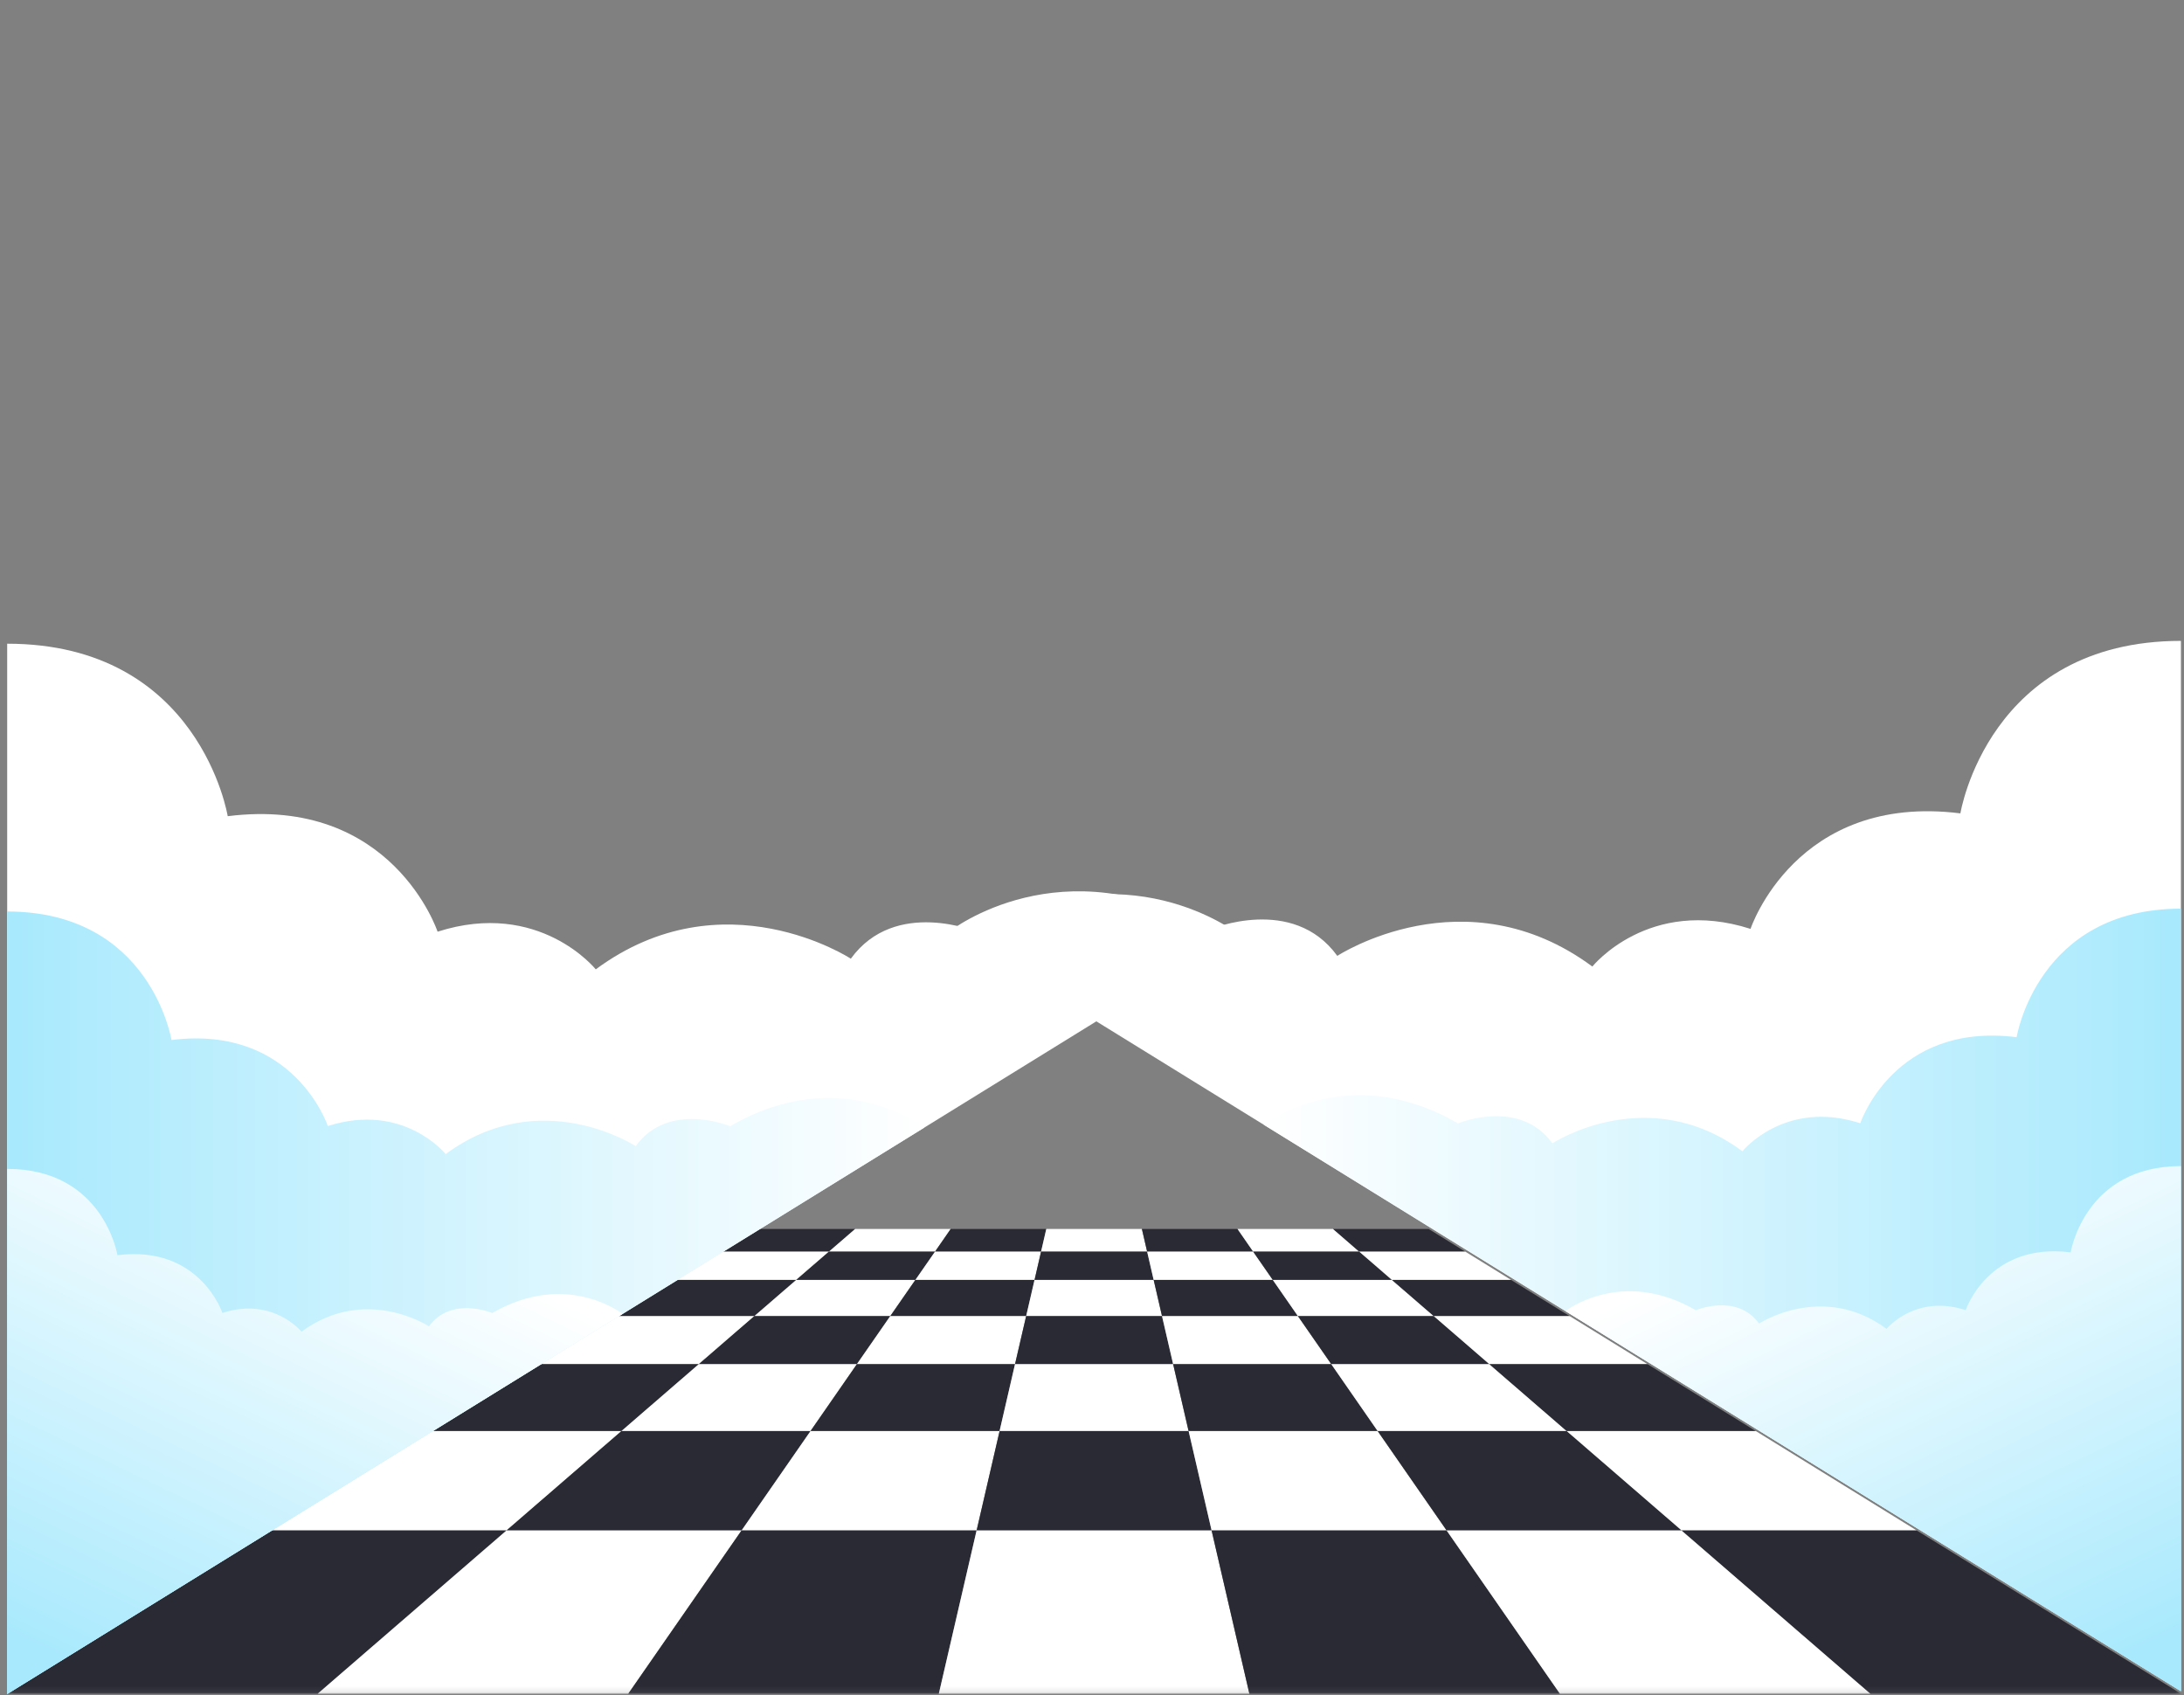 <svg width="375" height="291" viewBox="0 0 375 291" fill="none" xmlns="http://www.w3.org/2000/svg">
<rect x="0" y="0" width="375" height="291" fill="#808080" stroke="none"/>
<mask id="mask0_1_18484" style="mask-type:luminance" maskUnits="userSpaceOnUse" x="1" y="161" width="374" height="130">
<path d="M374.477 161.982H1.236V290.853H374.477V161.982Z" fill="white"/>
</mask>
<g mask="url(#mask0_1_18484)">
<path d="M142.33 214.885H124.121L130.421 210.988H146.834L142.33 214.885Z" fill="#2A2A35"/>
<path d="M160.544 214.885H142.33L146.834 210.988H163.242L160.544 214.885Z" fill="white"/>
<path d="M178.754 214.885H160.545L163.242 210.988H179.655L178.754 214.885Z" fill="#2A2A35"/>
<path d="M196.966 214.885H178.752L179.653 210.988H196.065L196.966 214.885Z" fill="white"/>
<path d="M215.176 214.885H196.967L196.066 210.988H212.479L215.176 214.885Z" fill="#2A2A35"/>
<path d="M233.392 214.885H215.178L212.48 210.988H228.888L233.392 214.885Z" fill="white"/>
<path d="M251.6 214.885H233.39L228.887 210.988H245.299L251.6 214.885Z" fill="#2A2A35"/>
<path d="M136.715 219.737H116.262L124.12 214.885H142.329L136.715 219.737Z" fill="white"/>
<path d="M157.173 219.737H136.715L142.328 214.885H160.543L157.173 219.737Z" fill="#2A2A35"/>
<path d="M177.634 219.737H157.176L160.545 214.885H178.754L177.634 219.737Z" fill="white"/>
<path d="M198.086 219.737H177.633L178.753 214.885H196.967L198.086 219.737Z" fill="#2A2A35"/>
<path d="M218.545 219.737H198.087L196.967 214.885H215.176L218.545 219.737Z" fill="white"/>
<path d="M239.002 219.737H218.543L215.174 214.885H233.388L239.002 219.737Z" fill="#2A2A35"/>
<path d="M259.458 219.737H239.004L233.391 214.885H251.6L259.458 219.737Z" fill="white"/>
<path d="M129.523 225.954H106.193L116.261 219.738H136.715L129.523 225.954Z" fill="#2A2A35"/>
<path d="M152.858 225.954H129.523L136.715 219.738H157.173L152.858 225.954Z" fill="white"/>
<path d="M176.192 225.954H152.857L157.172 219.738H177.631L176.192 225.954Z" fill="#2A2A35"/>
<path d="M199.523 225.954H176.193L177.632 219.738H198.085L199.523 225.954Z" fill="white"/>
<path d="M222.859 225.954H199.524L198.086 219.738H218.545L222.859 225.954Z" fill="#2A2A35"/>
<path d="M246.193 225.954H222.858L218.543 219.738H239.002L246.193 225.954Z" fill="white"/>
<path d="M269.521 225.954H246.191L239 219.738H259.454L269.521 225.954Z" fill="#2A2A35"/>
<path d="M119.982 234.204H92.83L106.192 225.953H129.522L119.982 234.204Z" fill="white"/>
<path d="M147.129 234.204H119.982L129.522 225.953H152.857L147.129 234.204Z" fill="#2A2A35"/>
<path d="M174.279 234.204H147.127L152.855 225.953H176.19L174.279 234.204Z" fill="white"/>
<path d="M201.433 234.204H174.281L176.192 225.953H199.522L201.433 234.204Z" fill="#2A2A35"/>
<path d="M228.584 234.204H201.432L199.521 225.953H222.856L228.584 234.204Z" fill="white"/>
<path d="M255.734 234.204H228.587L222.859 225.953H246.194L255.734 234.204Z" fill="#2A2A35"/>
<path d="M282.883 234.204H255.731L246.191 225.953H269.521L282.883 234.204Z" fill="white"/>
<path d="M106.704 245.684H74.242L92.83 234.203H119.982L106.704 245.684Z" fill="#2A2A35"/>
<path d="M139.165 245.684H106.703L119.981 234.203H147.128L139.165 245.684Z" fill="white"/>
<path d="M171.63 245.684H139.168L147.13 234.203H174.282L171.63 245.684Z" fill="#2A2A35"/>
<path d="M204.084 245.684H171.627L174.279 234.203H201.431L204.084 245.684Z" fill="white"/>
<path d="M236.546 245.684H204.084L201.432 234.203H228.584L236.546 245.684Z" fill="#2A2A35"/>
<path d="M269.01 245.684H236.548L228.586 234.203H255.733L269.01 245.684Z" fill="white"/>
<path d="M301.472 245.684H269.01L255.732 234.203H282.884L301.472 245.684Z" fill="#2A2A35"/>
<path d="M86.976 262.75H46.621L74.246 245.686H106.708L86.976 262.75Z" fill="white"/>
<path d="M127.329 262.75H86.975L106.707 245.686H139.169L127.329 262.75Z" fill="#2A2A35"/>
<path d="M167.687 262.75H127.332L139.171 245.686H171.633L167.687 262.75Z" fill="white"/>
<path d="M208.035 262.75H167.686L171.632 245.686H204.089L208.035 262.75Z" fill="#2A2A35"/>
<path d="M248.391 262.75H208.036L204.09 245.686H236.552L248.391 262.75Z" fill="white"/>
<path d="M288.745 262.75H248.39L236.551 245.686H269.013L288.745 262.75Z" fill="#2A2A35"/>
<path d="M329.098 262.75H288.744L269.012 245.686H301.474L329.098 262.75Z" fill="white"/>
<path d="M54.557 290.776H1.238L46.619 262.748H86.974L54.557 290.776Z" fill="#2A2A35"/>
<path d="M107.882 290.776H54.559L86.976 262.748H127.331L107.882 290.776Z" fill="white"/>
<path d="M161.198 290.776H107.879L127.327 262.748H167.682L161.198 290.776Z" fill="#2A2A35"/>
<path d="M214.52 290.776H161.201L167.686 262.748H208.035L214.52 290.776Z" fill="white"/>
<path d="M267.838 290.776H214.52L208.035 262.748H248.39L267.838 290.776Z" fill="#2A2A35"/>
<path d="M321.161 290.776H267.837L248.389 262.748H288.743L321.161 290.776Z" fill="white"/>
<path d="M374.48 290.776H321.161L288.744 262.748H329.099L374.48 290.776Z" fill="#2A2A35"/>
</g>
<g clip-path="url(#clip0_1_18484)">
<path d="M163.133 159.837C163.133 159.837 182.363 144.708 207.863 159.528C207.863 159.528 221.997 153.59 229.618 164.107C229.618 164.107 251.527 149.759 273.412 165.937C273.412 165.937 283.108 153.875 300.572 159.471C300.572 159.471 308.331 136.095 336.607 139.641C336.607 139.641 341.387 110.027 374.474 110.027V290.346L163.133 159.837Z" fill="white"/>
<path d="M217.004 193.101C217.004 193.101 231.333 181.828 250.336 192.873C250.336 192.873 260.871 188.448 266.546 196.289C266.546 196.289 282.87 185.593 299.178 197.655C299.178 197.655 306.408 188.668 319.418 192.84C319.418 192.84 325.199 175.418 346.261 178.07C346.261 178.07 349.827 156.004 374.472 156.004V290.352L217.004 193.101Z" fill="url(#paint0_linear_1_18484)"/>
<path d="M268.803 225.092C268.803 225.092 278.418 217.528 291.168 224.937C291.168 224.937 298.235 221.969 302.045 227.231C302.045 227.231 313.004 220.057 323.938 228.15C323.938 228.15 328.791 222.115 337.518 224.921C337.518 224.921 341.402 213.233 355.536 215.006C355.536 215.006 357.93 200.195 374.473 200.195V290.355L268.803 225.092Z" fill="url(#paint1_linear_1_18484)"/>
</g>
<g clip-path="url(#clip1_1_18484)">
<path d="M212.574 160.321C212.574 160.321 193.344 145.193 167.844 160.012C167.844 160.012 153.71 154.075 146.089 164.591C146.089 164.591 124.18 150.244 102.295 166.421C102.295 166.421 92.599 154.359 75.135 159.955C75.135 159.955 67.376 136.579 39.1 140.126C39.1 140.126 34.321 110.512 1.233 110.512V290.831L212.574 160.321Z" fill="white"/>
<path d="M158.701 193.585C158.701 193.585 144.372 182.312 125.369 193.357C125.369 193.357 114.834 188.933 109.159 196.773C109.159 196.773 92.835 186.078 76.527 198.14C76.527 198.14 69.297 189.152 56.287 193.325C56.287 193.325 50.507 175.903 29.444 178.554C29.444 178.554 25.878 156.488 1.233 156.488V290.837L158.701 193.585Z" fill="url(#paint2_linear_1_18484)"/>
<path d="M106.902 225.574C106.902 225.574 97.287 218.01 84.537 225.42C84.537 225.42 77.47 222.451 73.66 227.713C73.66 227.713 62.701 220.54 51.767 228.632C51.767 228.632 46.914 222.597 38.187 225.403C38.187 225.403 34.303 213.716 20.169 215.489C20.169 215.489 17.776 200.678 1.232 200.678V290.837L106.902 225.574Z" fill="url(#paint3_linear_1_18484)"/>
</g>
<defs>
<linearGradient id="paint0_linear_1_18484" x1="217.004" y1="223.175" x2="374.473" y2="223.175" gradientUnits="userSpaceOnUse">
<stop stop-color="white"/>
<stop offset="1" stop-color="#A8E9FD"/>
</linearGradient>
<linearGradient id="paint1_linear_1_18484" x1="317.64" y1="204.37" x2="358.317" y2="288.713" gradientUnits="userSpaceOnUse">
<stop stop-color="white"/>
<stop offset="1" stop-color="#A8E9FD"/>
</linearGradient>
<linearGradient id="paint2_linear_1_18484" x1="158.701" y1="223.659" x2="1.232" y2="223.659" gradientUnits="userSpaceOnUse">
<stop stop-color="white"/>
<stop offset="1" stop-color="#A8E9FD"/>
</linearGradient>
<linearGradient id="paint3_linear_1_18484" x1="58.065" y1="204.852" x2="17.388" y2="289.195" gradientUnits="userSpaceOnUse">
<stop stop-color="white"/>
<stop offset="1" stop-color="#A8E9FD"/>
</linearGradient>
<clipPath id="clip0_1_18484">
<rect width="211.342" height="180.319" fill="white" transform="translate(163.133 110.035)"/>
</clipPath>
<clipPath id="clip1_1_18484">
<rect width="211.342" height="180.319" fill="white" transform="matrix(-1 0 0 1 212.574 110.52)"/>
</clipPath>
</defs>
</svg>
